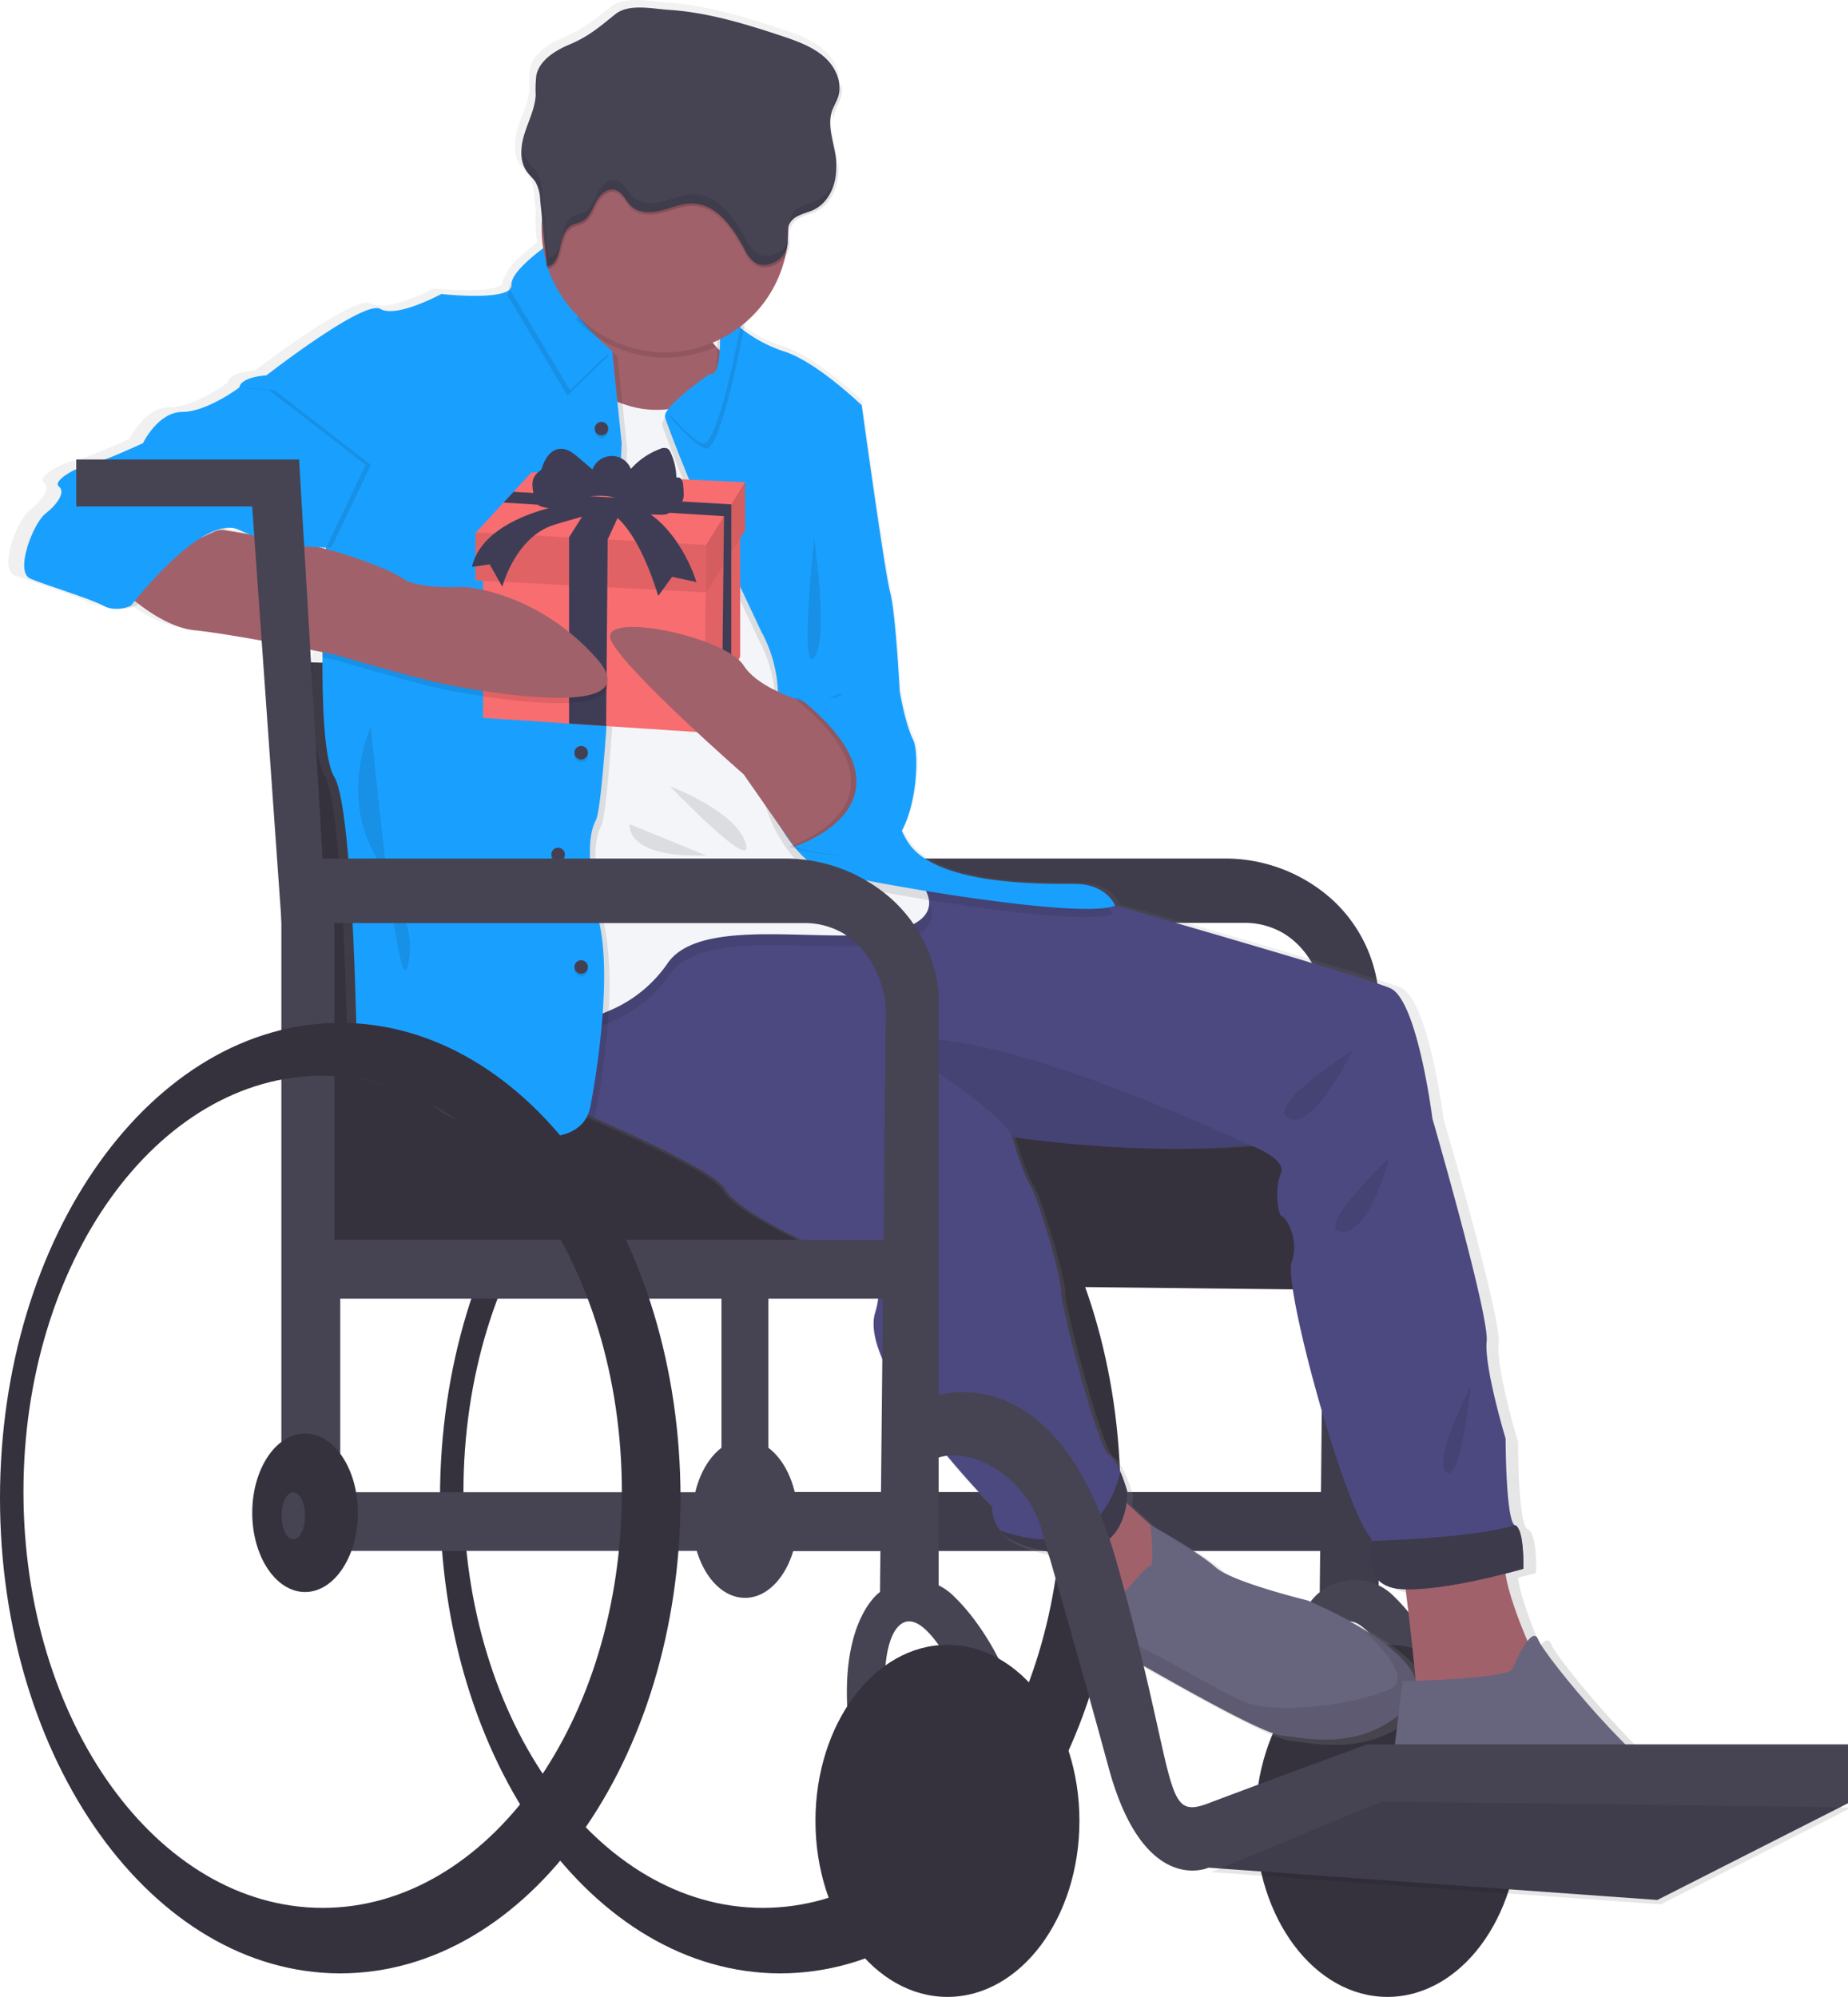 <?xml version="1.0" encoding="UTF-8" standalone="no"?>
<!-- Created with Inkscape (http://www.inkscape.org/) -->

<svg
   xmlns:dc="http://purl.org/dc/elements/1.1/"
   xmlns:cc="http://creativecommons.org/ns#"
   xmlns:rdf="http://www.w3.org/1999/02/22-rdf-syntax-ns#"
   xmlns:svg="http://www.w3.org/2000/svg"
   xmlns="http://www.w3.org/2000/svg"
   xmlns:xlink="http://www.w3.org/1999/xlink"
   xmlns:sodipodi="http://sodipodi.sourceforge.net/DTD/sodipodi-0.dtd"
   xmlns:inkscape="http://www.inkscape.org/namespaces/inkscape"
   width="116.282mm"
   height="125.625mm"
   viewBox="0 0 116.282 125.625"
   version="1.1"
   id="svg1846"
   inkscape:version="0.92.3 (2405546, 2018-03-11)"
   sodipodi:docname="favicon.svg">
  <defs
     id="defs1840">
    <linearGradient
       id="bd728978-41b2-43c0-bd97-469b38b81c56"
       x1="-861.71"
       y1="737.12"
       x2="-861.71"
       y2="290.85"
       gradientTransform="matrix(0.265,0,0,0.265,136.739,-60.501)"
       xlink:href="#a5379cfd-588e-41af-a564-cd72c8f0ee48" />
    <linearGradient
       id="a5379cfd-588e-41af-a564-cd72c8f0ee48"
       x1="729.01"
       y1="758.4"
       x2="729.01"
       y2="122.4"
       gradientUnits="userSpaceOnUse">
      <stop
         offset="0"
         stop-color="gray"
         stop-opacity="0.25"
         id="stop1278" />
      <stop
         offset="0.54"
         stop-color="gray"
         stop-opacity="0.12"
         id="stop1280" />
      <stop
         offset="1"
         stop-color="gray"
         stop-opacity="0.1"
         id="stop1282" />
    </linearGradient>
  </defs>
  <sodipodi:namedview
     id="base"
     pagecolor="#ffffff"
     bordercolor="#666666"
     borderopacity="1.0"
     inkscape:pageopacity="0.0"
     inkscape:pageshadow="2"
     inkscape:zoom="0.35"
     inkscape:cx="489.56716"
     inkscape:cy="-25.455183"
     inkscape:document-units="mm"
     inkscape:current-layer="layer1"
     showgrid="false"
     inkscape:window-width="1366"
     inkscape:window-height="705"
     inkscape:window-x="-8"
     inkscape:window-y="-8"
     inkscape:window-maximized="1" />
  <g
     inkscape:label="Layer 1"
     inkscape:groupmode="layer"
     id="layer1"
     transform="translate(146.54,-16.473)">
    <path
       inkscape:connector-curvature="0"
       style="fill:#35323e;stroke-width:0.265"
       d="m -118.854,110.719 c 0,16.515 9.586,29.898 21.41,29.898 11.824,0 21.41,-13.388 21.41,-29.898 0,-16.51 -9.586,-29.898 -21.41,-29.898 -11.824,0 -21.41,13.385 -21.41,29.898 z m 1.476,-0.4 c 0,-14.457 8.43,-26.178 18.825,-26.178 10.395,0 18.841,11.726 18.841,26.178 0,14.452 -8.43,26.178 -18.828,26.178 -10.398,0 -18.838,-11.721 -18.838,-26.178 z"
       id="path1484" />
    <path
       inkscape:connector-curvature="0"
       style="fill:#464353;stroke-width:0.265"
       d="m -100.029,45.38 1.476,25.104 h 29.014 a 10.054,10.054 0 0 1 6.821,2.58 9.091,9.091 0 0 1 2.926,5.911 v 37.653 h -3.704 l 0.026,-2.585 h -36.573 v -3.704 h 36.624 l 0.302,-30.21 a 4.905,4.905 0 0 0 -0.116,-1.13 c -0.228,-0.995 -0.865,-2.81 -2.572,-3.829 a 4.794,4.794 0 0 0 -2.461,-0.64 h -32.877 l -1.852,-26.21 h -11.06 v -2.94 z"
       id="path1486" />
    <path
       inkscape:connector-curvature="0"
       style="opacity:0.1;stroke-width:0.265"
       d="m -100.029,45.38 1.476,25.104 h 29.014 a 10.054,10.054 0 0 1 6.821,2.58 9.091,9.091 0 0 1 2.926,5.911 v 37.653 h -3.704 l 0.026,-2.585 h -36.573 v -3.704 h 36.624 l 0.302,-30.21 a 4.905,4.905 0 0 0 -0.116,-1.13 c -0.228,-0.995 -0.865,-2.81 -2.572,-3.829 a 4.794,4.794 0 0 0 -2.461,-0.64 h -32.877 l -1.852,-26.21 h -11.06 v -2.94 z"
       id="path1488" />
    <polygon
       transform="matrix(0.265,0,0,0.265,-180.65,-38.295)"
       style="fill:#35323e"
       points="301.23,367.17 195.89,363.69 201.47,510.18 454,512.97 447.72,453.68 310.29,476.7 "
       id="polygon1490" />
    <rect
       style="fill:#464353;stroke-width:0.265"
       x="-126.239"
       y="110.348"
       width="36.915"
       height="3.691"
       id="rect1492" />
    <path
       inkscape:connector-curvature="0"
       style="fill:#464353;stroke-width:0.265"
       d="M -101.143,107.552 V 96.704 h 2.953 v 10.848 c 1.093,0.818 1.852,2.506 1.852,4.461 0,2.752 -1.49,4.982 -3.323,4.982 -1.834,0 -3.323,-2.23 -3.323,-4.982 0.003,-1.955 0.757,-3.643 1.841,-4.461 z"
       id="path1494" />
    <path
       inkscape:connector-curvature="0"
       style="fill:#464353;stroke-width:0.265"
       d="m -86.631,116.788 a 3.471,3.471 0 0 0 -4.538,-0.161 v 0 c 0,0 -4.429,2.953 -0.37,15.505 0,0 2.955,1.852 1.476,-4.061 -1.479,-5.913 -0.738,-9.599 0.738,-9.599 1.476,0 3.323,4.061 3.323,4.061 l 2.585,-1.106 c 0,0 -1.167,-2.723 -3.215,-4.638 z"
       id="path1496" />
    <path
       inkscape:connector-curvature="0"
       style="fill:#464353;stroke-width:0.265"
       d="m -58.945,116.788 a 3.471,3.471 0 0 0 -4.538,-0.161 v 0 c 0,0 -4.429,2.953 -0.37,15.505 0,0 2.955,1.852 1.479,-4.061 -1.476,-5.913 -0.741,-9.599 0.738,-9.599 1.479,0 3.321,4.061 3.321,4.061 l 2.585,-1.106 c 0,0 -1.167,-2.723 -3.215,-4.638 z"
       id="path1498" />
    <ellipse
       style="fill:#35323e;stroke-width:0.265"
       cx="-59.238"
       cy="131.023"
       rx="8.305"
       ry="11.075"
       id="ellipse1500" />
    <ellipse
       style="fill:#35323e;stroke-width:0.265"
       cx="-86.924"
       cy="131.023"
       rx="8.305"
       ry="11.075"
       id="ellipse1502" />
    <path
       inkscape:connector-curvature="0"
       style="fill:url(#bd728978-41b2-43c0-bd97-469b38b81c56);stroke-width:0.265"
       d="m -37.378,130.264 c -0.855,-0.87 -2.156,-1.516 -2.942,-1.516 -1.654,0 -8.173,-7.736 -8.607,-8.832 -0.159,-0.4 -0.423,-0.265 -0.693,0.087 -0.529,-1.251 -1.222,-3.014 -1.408,-4.273 0.699,-0.177 1.146,-0.307 1.146,-0.307 0,0 0.085,-2.492 -0.529,-2.752 h -0.016 c -0.593,-0.349 -0.593,-5.49 -0.593,-5.49 0,0 -1.389,-4.543 -1.214,-6.183 0.175,-1.64 -3.469,-14.126 -3.469,-14.126 0,0 -0.955,-7.506 -2.693,-8.266 -1.468,-0.643 -13.838,-4.172 -17.658,-5.257 -0.082,-0.185 -0.675,-1.349 -2.596,-1.349 -2.088,0 -8.345,0.087 -10.43,-2.32 a 4.823,4.823 0 0 1 -0.643,-1.042 c 1.032,-1.897 1.098,-5.027 0.728,-5.749 -0.529,-1.032 -0.868,-3.096 -0.868,-3.096 0,0 -0.265,-4.985 -0.614,-6.276 -0.349,-1.291 -1.82,-11.864 -1.82,-11.864 0,0 -2.955,-2.818 -5.043,-3.426 a 8.731,8.731 0 0 1 -2.527,-1.323 c 0.032,-0.172 0.064,-0.328 0.087,-0.46 a 7.813,7.813 0 0 0 2.646,-4.429 1.246,1.246 0 0 0 0.085,-0.294 2.982,2.982 0 0 0 0.021,-0.407 c 0.026,-0.249 0.042,-0.5 0.045,-0.754 v -0.077 c 0,-0.029 0,-0.058 0,-0.087 a 1.008,1.008 0 0 1 0.146,-0.344 c 0.304,-0.437 0.931,-0.529 1.431,-0.746 a 2.172,2.172 0 0 0 0.22,-0.116 l 0.064,-0.042 c 0.048,-0.029 0.093,-0.058 0.135,-0.09 l 0.074,-0.061 0.108,-0.093 0.071,-0.071 c 0.032,-0.032 0.064,-0.064 0.093,-0.098 l 0.069,-0.082 c 0.026,-0.034 0.053,-0.066 0.077,-0.101 l 0.064,-0.093 a 1.058,1.058 0 0 0 0.064,-0.101 c 0.021,-0.034 0.042,-0.069 0.061,-0.106 0.019,-0.037 0.034,-0.066 0.05,-0.098 0.016,-0.032 0.04,-0.079 0.056,-0.119 a 0.913,0.913 0 0 0 0.037,-0.09 c 0.019,-0.045 0.037,-0.09 0.053,-0.135 l 0.024,-0.071 c 0.016,-0.053 0.034,-0.106 0.05,-0.161 0,0 0,0 0,-0.016 a 4.135,4.135 0 0 0 0.122,-1.373 v 0 c 0,-0.116 -0.021,-0.23 -0.04,-0.344 -0.13,-0.794 -0.415,-1.611 -0.32,-2.394 v 0 c 0,-0.069 0.021,-0.138 0.034,-0.206 0,0 0,-0.016 0,-0.024 a 2.101,2.101 0 0 1 0.058,-0.212 c 0.108,-0.315 0.294,-0.603 0.394,-0.918 v 0 a 1.818,1.818 0 0 0 0.05,-0.198 v -0.053 c 0,-0.056 0.016,-0.111 0.019,-0.167 0,-0.013 0,-0.026 0,-0.04 a 2.008,2.008 0 0 0 -0.029,-0.434 v 0 a 2.839,2.839 0 0 0 -0.945,-1.587 c -0.717,-0.63 -1.656,-0.976 -2.58,-1.281 -2.381,-0.794 -4.86,-1.545 -7.382,-1.707 -1.106,-0.071 -2.553,-0.413 -3.44,0.265 -1.035,0.794 -1.68,1.389 -2.966,1.929 -0.929,0.389 -1.897,0.987 -2.117,1.926 a 7.408,7.408 0 0 0 -0.045,1.259 c -0.042,0.847 -0.45,1.635 -0.712,2.445 a 3.704,3.704 0 0 0 -0.196,1.476 c 0,0 0,0.016 0,0.024 0,0.058 0.016,0.116 0.026,0.172 0,0 0,0.021 0,0.029 a 1.974,1.974 0 0 0 0.114,0.368 c 0,0.016 0.013,0.029 0.018,0.045 0.005,0.016 0.042,0.087 0.066,0.13 l 0.024,0.045 c 0.034,0.056 0.069,0.108 0.108,0.161 0.161,0.214 0.378,0.394 0.529,0.619 a 2.535,2.535 0 0 1 0.302,1.14 c 0.042,0.402 0.082,0.807 0.124,1.209 0,0.032 0,0.061 0,0.09 -0.013,0.177 -0.021,0.357 -0.021,0.529 a 8.02,8.02 0 0 0 0.101,1.244 c -0.881,0.664 -1.789,1.46 -1.976,2.043 a 0.987,0.987 0 0 0 -0.209,0.582 v 0 c -0.828,0.648 -4.347,0.265 -4.347,0.265 0,0 -2.868,1.548 -3.911,0.945 -1.042,-0.603 -7.303,4.212 -7.303,4.212 0,0 -1.651,0.087 -1.738,0.775 0,0 -2.085,1.548 -3.651,1.548 -1.566,0 -2.521,1.976 -2.521,1.976 0,0 -2.606,1.204 -3.477,1.376 -0.87,0.172 -2.347,1.032 -1.91,1.376 0.437,0.344 -0.087,1.117 -0.87,1.72 -0.783,0.603 -2,3.704 -0.955,4.125 1.045,0.421 3.911,1.291 4.694,1.72 a 1.696,1.696 0 0 0 0.974,0.183 2.49,2.49 0 0 0 1.111,-0.183 l 0.122,-0.151 c 1.021,0.775 2.352,1.572 3.633,1.699 2.016,0.201 6.35,1.027 8.186,1.384 0,0.114 0,0.228 0,0.341 -0.016,3.212 0.135,6.54 0.754,7.559 1.304,2.151 1.476,19 1.476,19 0,0 4.085,0.603 5.477,1.892 1.323,1.217 7.985,3.44 9.3,0.553 l 0.418,0.18 c 3.387,1.468 7.882,3.559 8.398,4.498 0.833,1.548 6.832,4.128 6.832,4.128 0,0 3.913,0.085 2.781,3.704 -1.132,3.619 7.509,12.282 7.509,12.282 a 2.381,2.381 0 0 0 0.497,1.516 2.474,2.474 0 0 0 0.37,0.376 c 0.347,0.265 1.426,0.749 2.678,0.963 0.32,0.72 0.574,1.344 0.529,1.445 -0.045,0.101 0.376,0.474 0.929,0.96 v 0 a 19.648,19.648 0 0 0 1.495,2.728 v 0 a 2.254,2.254 0 0 0 0.775,0.781 c 0.847,0.344 9.668,5.588 11.322,5.76 1.537,0.161 4.659,0.915 7.469,-1.273 l -0.452,3.667 -0.151,1.217 c 0,0 4.434,1.804 6.26,1.804 1.826,0 7.996,2.924 7.996,2.924 0,0 4.085,0.86 6.781,-0.945 1.41,-0.945 1.011,-2.172 0.069,-3.117 z M -65.424,90.396 c -0.437,0.945 -0.153,2.664 0.053,2.664 0.206,0 1.164,1.376 0.643,2.924 -0.521,1.548 3.389,15.645 5.128,17.537 0,0 0,0.048 -0.032,0.13 -0.127,0.574 -0.492,2.91 1.945,3.051 h 0.278 c 0.185,1.471 0.463,3.786 0.632,5.707 -0.392,-1.14 -1.902,-2.297 -3.41,-3.207 a 30.104,30.104 0 0 0 -3.498,-1.783 c 0,0 -4.868,-1.159 -5.911,-2.117 -1.042,-0.958 -4.151,-2.675 -4.151,-2.675 v 0 c -0.489,-0.442 -1.04,-0.939 -1.558,-1.416 0.029,-0.201 0.048,-0.413 0.058,-0.638 a 10.192,10.192 0 0 0 -0.46,-1.323 c -0.204,-0.463 -0.466,-0.913 -0.757,-1.095 -0.693,-0.429 -3.043,-9.284 -3.043,-10.319 0,-1.035 -1.476,-5.932 -1.998,-6.792 -0.521,-0.86 -1.13,-3.016 -1.13,-3.016 0,0 7.908,1.212 15.298,0.529 -0.013,0.032 2.334,0.892 1.913,1.839 z m -61.209,-39.719 v 0.101 l -0.46,-0.114 c 0.286,0.013 0.46,0.013 0.46,0.013 z m 25.093,-13.121 c 0,0.156 0,0.318 0,0.479 l -0.09,-0.093 c -0.074,-0.082 -0.143,-0.167 -0.214,-0.251 0.103,-0.032 0.204,-0.087 0.304,-0.135 z m 8.506,18.095 c -0.087,-0.505 -0.135,-0.794 -0.135,-0.794 l 0.032,-0.484 z m -40.217,-6.104 a 2.529,2.529 0 0 1 0.566,-0.122 1.402,1.402 0 0 1 0.484,0.132 c 0.204,0.095 0.415,0.185 0.63,0.265 l -1.516,-0.265 a 0.841,0.841 0 0 0 -0.161,-0.008 z"
       id="path1504" />
    <path
       inkscape:connector-curvature="0"
       style="fill:#a1616a;stroke-width:0.265"
       d="m -81.783,111.634 c 0,0 1.746,3.614 1.662,3.871 -0.085,0.257 3.752,3.326 3.752,3.326 l 4.18,-2.985 -0.426,-2.048 c 0,0 -4.691,-4.233 -5.027,-4.718 -0.336,-0.484 -4.141,2.553 -4.141,2.553 z"
       id="path1506" />
    <path
       inkscape:connector-curvature="0"
       style="fill:#67647e;stroke-width:0.265"
       d="m -57.942,123.866 c -2.91,2.815 -6.313,1.961 -7.938,1.791 -1.625,-0.169 -10.279,-5.376 -11.113,-5.718 a 2.201,2.201 0 0 1 -0.759,-0.773 v 0 a 19.952,19.952 0 0 1 -1.466,-2.709 c 0.058,0.016 2.897,0.826 3.614,0 0,0 1.193,-1.466 1.45,-1.466 0.257,0 0.019,-2.569 0.019,-2.569 0,0 3.053,1.717 4.077,2.646 1.024,0.929 5.8,2.09 5.8,2.09 a 29.453,29.453 0 0 1 3.44,1.77 c 2.273,1.389 4.527,3.336 2.876,4.937 z"
       id="path1508" />
    <path
       inkscape:connector-curvature="0"
       style="opacity:0.1;stroke-width:0.265"
       d="m -57.942,123.866 c -2.91,2.815 -6.313,1.961 -7.938,1.791 -1.625,-0.169 -10.279,-5.376 -11.113,-5.718 a 2.201,2.201 0 0 1 -0.759,-0.773 c 1.011,-0.603 7.604,3.59 9.451,4.358 1.847,0.767 6.514,0.341 9.16,-0.767 1.323,-0.553 -0.019,-2.254 -1.685,-3.821 2.281,1.381 4.535,3.328 2.884,4.929 z"
       id="path1510" />
    <path
       inkscape:connector-curvature="0"
       style="fill:#a1616a;stroke-width:0.265"
       d="m -58.281,114.992 c 0,0 1.217,9.128 0.908,10.319 -0.31,1.191 7.625,-4.096 7.625,-4.096 0,0 -2.775,-5.72 -1.963,-7.035 0.812,-1.315 -6.57,0.812 -6.57,0.812 z"
       id="path1512" />
    <path
       inkscape:connector-curvature="0"
       style="fill:#4c4981;stroke-width:0.265"
       d="m -50.69,115.164 c 0,0 -4.948,1.45 -7.673,1.278 -2.381,-0.148 -2.035,-2.455 -1.908,-3.027 0.019,-0.082 0.032,-0.13 0.032,-0.13 -1.707,-1.876 -5.556,-15.875 -5.027,-17.404 0.529,-1.529 -0.426,-2.91 -0.63,-2.91 -0.204,0 -0.479,-1.707 -0.053,-2.646 0.426,-0.939 -1.876,-1.791 -1.876,-1.791 -7.252,0.683 -15.015,-0.529 -15.015,-0.529 0,0 0.595,2.143 1.109,2.995 0.513,0.852 1.963,5.718 1.963,6.742 0,1.024 2.302,9.811 2.985,10.237 0.286,0.18 0.542,0.627 0.743,1.085 a 10.356,10.356 0 0 1 0.452,1.304 c -0.265,5.715 -6.742,3.498 -7.673,2.731 a 2.339,2.339 0 0 1 -0.852,-1.879 c 0,0 -8.467,-8.596 -7.358,-12.176 1.109,-3.58 -2.731,-3.667 -2.731,-3.667 0,0 -5.884,-2.566 -6.705,-4.101 -0.505,-0.945 -4.921,-3.019 -8.244,-4.477 -2.082,-0.913 -3.736,-1.587 -3.736,-1.587 l 1.384,-4.953 1.098,-3.913 2.053,-0.773 6.556,-2.458 11.787,-1.622 1.079,0.14 11.449,1.482 c 0,0 16.722,4.776 18.428,5.53 1.707,0.754 2.646,8.202 2.646,8.202 0,0 3.582,12.372 3.413,13.999 -0.169,1.627 1.193,6.136 1.193,6.136 0,0 0,5.104 0.579,5.45 h 0.019 c 0.593,0.259 0.511,2.733 0.511,2.733 z"
       id="path1514" />
    <path
       inkscape:connector-curvature="0"
       style="opacity:0.1;stroke-width:0.265"
       d="m -67.837,88.544 c -7.252,0.683 -15.015,-0.529 -15.015,-0.529 -0.513,-1.611 -7.673,-6.048 -7.673,-6.048 5.871,-1.445 22.688,6.578 22.688,6.578 z"
       id="path1516" />
    <path
       inkscape:connector-curvature="0"
       style="fill:#444053;stroke-width:0.265"
       d="m -75.6,110.385 c -0.265,5.715 -6.742,3.498 -7.673,2.731 a 2.394,2.394 0 0 1 -0.362,-0.373 c 2.267,0.836 6.284,1.479 7.591,-3.662 a 10.356,10.356 0 0 1 0.445,1.304 z"
       id="path1518" />
    <path
       inkscape:connector-curvature="0"
       style="fill:#444053;stroke-width:0.265"
       d="m -50.69,115.164 c 0,0 -4.948,1.45 -7.673,1.278 -2.381,-0.148 -2.035,-2.455 -1.908,-3.027 2.506,-0.079 6.818,-0.315 9.057,-0.992 h 0.019 c 0.587,0.267 0.505,2.741 0.505,2.741 z"
       id="path1520" />
    <path
       inkscape:connector-curvature="0"
       style="opacity:0.1;stroke-width:0.265"
       d="m -75.6,110.385 c -0.265,5.715 -6.742,3.498 -7.673,2.731 a 2.394,2.394 0 0 1 -0.362,-0.373 c 2.267,0.836 6.284,1.479 7.591,-3.662 a 10.356,10.356 0 0 1 0.445,1.304 z"
       id="path1522" />
    <path
       inkscape:connector-curvature="0"
       style="opacity:0.1;stroke-width:0.265"
       d="m -50.69,115.164 c 0,0 -4.948,1.45 -7.673,1.278 -2.381,-0.148 -2.035,-2.455 -1.908,-3.027 2.506,-0.079 6.818,-0.315 9.057,-0.992 h 0.019 c 0.587,0.267 0.505,2.741 0.505,2.741 z"
       id="path1524" />
    <path
       inkscape:connector-curvature="0"
       style="fill:#67647e;stroke-width:0.265"
       d="m -38.49,132.994 c -2.646,1.791 -6.654,0.939 -6.654,0.939 0,0 -6.056,-2.91 -7.848,-2.91 -1.791,0 -6.144,-1.791 -6.144,-1.791 l 0.146,-1.206 0.709,-5.781 c 0,0 6.646,-0.169 6.911,-0.767 0,0 1.196,-2.94 1.622,-1.852 0.426,1.087 6.826,8.766 8.446,8.766 0.773,0 2.051,0.64 2.889,1.503 0.918,0.945 1.299,2.164 -0.077,3.101 z"
       id="path1526" />
    <path
       inkscape:connector-curvature="0"
       style="opacity:0.1;stroke-width:0.265"
       d="m -61.44,82.572 c 0,0 -5.556,3.498 -4.008,4.265 1.548,0.767 4.008,-4.265 4.008,-4.265 z"
       id="path1528" />
    <path
       inkscape:connector-curvature="0"
       style="opacity:0.1;stroke-width:0.265"
       d="m -59.135,89.311 c 0,0 -4.778,4.538 -2.987,4.657 1.791,0.119 2.987,-4.657 2.987,-4.657 z"
       id="path1530" />
    <path
       inkscape:connector-curvature="0"
       style="opacity:0.1;stroke-width:0.265"
       d="m -54.015,103.731 c 0,0 -2.413,4.572 -1.513,5.35 0.9,0.778 1.513,-5.35 1.513,-5.35 z"
       id="path1532" />
    <path
       inkscape:connector-curvature="0"
       style="opacity:0.1;stroke-width:0.265"
       d="m -80.72,108.337 c 0.852,0.855 -8.107,-2.815 -6.059,-2.987 2.048,-0.172 6.059,2.987 6.059,2.987 z"
       id="path1534" />
    <path
       inkscape:connector-curvature="0"
       style="fill:#a1616a;stroke-width:0.265"
       d="m -98.637,44.351 -0.283,-0.042 c -1.058,-0.164 -4.908,-0.767 -8.358,-1.516 -0.841,-0.183 -1.656,-0.373 -2.405,-0.569 -2.646,-0.693 -4.416,-1.442 -3.286,-2.053 1.498,-0.812 2.286,-2.289 2.701,-3.559 q 0.061,-0.188 0.111,-0.365 a 9.411,9.411 0 0 0 0.344,-1.963 c 0,0 9.641,-3.413 7.763,0 -0.921,1.675 -0.302,3.04 0.569,3.998 a 7.496,7.496 0 0 0 2.077,1.548 z"
       id="path1536" />
    <path
       inkscape:connector-curvature="0"
       style="opacity:0.1;stroke-width:0.265"
       d="m -108.959,41.705 c 0,0 3.44,2.474 6.969,0.426 3.53,-2.048 8.131,18.09 8.131,18.09 l 4.778,11.771 c 0,0 3.096,2.561 -0.757,3.67 -3.852,1.109 -12.396,-1.109 -14.565,2.133 -2.17,3.241 -6.265,3.754 -6.697,3.754 -0.431,0 -2.045,-12.2 -2.045,-12.2 l -0.434,-17.666 z"
       id="path1538" />
    <path
       inkscape:connector-curvature="0"
       style="fill:#f3f5f9;stroke-width:0.265"
       d="m -90.007,74.979 c -3.852,1.109 -12.398,-1.109 -14.552,2.133 a 8.35,8.35 0 0 1 -3.672,2.955 9.647,9.647 0 0 1 -3.027,0.794 c -0.056,0 -0.135,-0.225 -0.23,-0.611 -0.601,-2.469 -1.815,-11.589 -1.815,-11.589 l -0.421,-17.661 4.053,-8.782 0.553,-1.201 a 7.297,7.297 0 0 0 1.757,0.855 6.191,6.191 0 0 0 5.215,-0.426 c 1.035,-0.601 2.162,0.706 3.239,2.858 2.59,5.175 4.889,15.229 4.889,15.229 l 4.778,11.771 a 4.151,4.151 0 0 1 0.325,0.312 c 0.664,0.72 1.937,2.49 -1.093,3.363 z"
       id="path1540" />
    <path
       inkscape:connector-curvature="0"
       style="opacity:0.1;stroke-width:0.265"
       d="m -108.358,75.571 a 22.225,22.225 0 0 1 0.114,4.498 52.313,52.313 0 0 1 -0.794,6.35 2.117,2.117 0 0 1 -0.103,0.386 c -2.082,-0.913 -3.736,-1.587 -3.736,-1.587 l 1.376,-4.961 c -0.601,-2.469 -1.815,-11.589 -1.815,-11.589 l -0.421,-17.661 4.053,-8.782 c -2.646,-0.693 -4.416,-1.442 -3.286,-2.053 1.64,-0.892 2.432,-2.582 2.813,-3.924 a 14.317,14.317 0 0 0 2.424,2.609 l 0.053,0.045 0.307,2.977 0.095,0.915 0.196,1.9 c 0,0 -0.939,22.437 -1.622,23.717 -0.683,1.281 -0.341,3.754 0.265,6.654 0.026,0.164 0.056,0.331 0.082,0.505 z"
       id="path1542" />
    <path
       inkscape:connector-curvature="0"
       style="fill:#19a0ff;stroke-width:0.265"
       d="m -108.789,74.722 c 0.598,2.91 0.085,7.673 -0.598,11.348 -0.683,3.675 -7.938,1.281 -9.297,0 -1.36,-1.281 -5.376,-1.876 -5.376,-1.876 0,0 -0.169,-16.724 -1.45,-18.857 -0.609,-1.011 -0.754,-4.313 -0.738,-7.501 0,-2.865 0.153,-5.638 0.206,-6.58 0.013,-0.217 0.018,-0.336 0.018,-0.336 0,0 -5.556,-9.385 -5.458,-10.067 0.098,-0.683 1.707,-0.767 1.707,-0.767 0,0 6.141,-4.778 7.165,-4.18 1.024,0.598 3.839,-0.939 3.839,-0.939 0,0 3.569,0.405 4.305,-0.283 a 0.376,0.376 0 0 0 0.132,-0.315 c -0.085,-1.093 3.635,-3.424 3.752,-3.495 -3.135,2.82 1.934,7.165 2.508,7.641 l 0.053,0.045 0.598,5.792 c 0,0 -0.939,22.437 -1.622,23.717 -0.683,1.281 -0.341,3.754 0.257,6.654 z"
       id="path1544" />
    <circle
       style="fill:#444053;stroke-width:0.265"
       cx="-109.12"
       cy="50.349"
       r="0.426"
       id="circle1546" />
    <path
       inkscape:connector-curvature="0"
       style="opacity:0.1;stroke-width:0.265"
       d="m -108.244,38.855 -2.593,2.508 -3.799,-6.35 a 0.384,0.384 0 0 0 0.132,-0.315 c -0.085,-1.093 3.635,-3.424 3.749,-3.495 -3.135,2.831 1.939,7.176 2.511,7.652 z"
       id="path1548" />
    <circle
       style="opacity:0.1;stroke-width:0.265"
       cx="-109.972"
       cy="63.999"
       r="0.426"
       id="circle1550" />
    <circle
       style="fill:#444053;stroke-width:0.265"
       cx="-109.972"
       cy="63.827"
       r="0.426"
       id="circle1552" />
    <path
       inkscape:connector-curvature="0"
       style="fill:#19a0ff;stroke-width:0.265"
       d="m -108.075,38.514 -2.593,2.508 -3.802,-6.35 a 0.376,0.376 0 0 0 0.132,-0.315 c -0.085,-1.093 3.635,-3.424 3.752,-3.495 -3.133,2.828 1.937,7.176 2.511,7.652 z"
       id="path1554" />
    <path
       inkscape:connector-curvature="0"
       style="opacity:0.1;stroke-width:0.265"
       d="m -76.537,73.955 c -2.133,0.939 -16.126,-1.535 -18.172,-2.133 -2.045,-0.598 -5.027,-5.204 -3.585,-8.533 1.442,-3.328 -0.513,-6.58 -0.513,-6.58 0,0 -3.072,-6.567 -3.754,-7.848 -0.683,-1.281 -2.117,-5.006 -2.305,-5.63 a 0.529,0.529 0 0 1 0.122,-0.392 c 0.556,-0.844 2.693,-2.339 2.693,-2.339 0.603,0.217 0.677,-1.508 0.654,-2.775 -0.013,-0.709 -0.056,-1.275 -0.056,-1.275 0,0 0.283,0.288 0.746,0.68 0.169,0.143 0.362,0.299 0.574,0.46 a 8.893,8.893 0 0 0 2.693,1.482 c 2.048,0.603 4.948,3.4 4.948,3.4 l -0.855,13.105 c 0,0 1.963,12.322 4.011,14.711 2.048,2.389 8.202,2.302 10.237,2.302 2.035,0 2.561,1.365 2.561,1.365 z"
       id="path1556" />
    <path
       inkscape:connector-curvature="0"
       style="fill:#19a0ff;stroke-width:0.265"
       d="m -76.37,73.444 c -2.133,0.937 -16.124,-1.537 -18.172,-2.135 -2.048,-0.598 -5.027,-5.204 -3.582,-8.53 1.445,-3.326 -0.513,-6.57 -0.513,-6.57 0,0 -3.072,-6.57 -3.754,-7.85 -0.683,-1.281 -2.103,-5.006 -2.302,-5.63 a 0.492,0.492 0 0 1 0.122,-0.389 c 0.553,-0.847 2.693,-2.342 2.693,-2.342 0.603,0.22 0.677,-1.505 0.654,-2.773 -0.013,-0.712 -0.056,-1.278 -0.056,-1.278 0,0 0.283,0.288 0.743,0.683 0.169,0.14 0.362,0.299 0.577,0.46 a 8.816,8.816 0 0 0 2.688,1.468 c 2.048,0.606 4.948,3.403 4.948,3.403 l -0.852,13.102 c 0,0 1.963,12.322 4.008,14.711 2.045,2.389 8.202,2.305 10.239,2.305 2.037,0 2.559,1.365 2.559,1.365 z"
       id="path1558" />
    <path
       inkscape:connector-curvature="0"
       style="opacity:0.1;stroke-width:0.265"
       d="m -99.574,36.289 c 0,0 -0.082,0.452 -0.217,1.143 -0.458,2.342 -1.553,7.459 -2.344,7.26 -0.566,-0.143 -1.524,-1.146 -2.267,-2.011 0.556,-0.847 2.693,-2.342 2.693,-2.342 0.603,0.22 0.677,-1.505 0.654,-2.773 l 0.691,-0.595 z"
       id="path1560" />
    <path
       inkscape:connector-curvature="0"
       style="fill:#19a0ff;stroke-width:0.265"
       d="m -99.746,35.947 c 0,0 -0.079,0.452 -0.214,1.143 -0.46,2.342 -1.556,7.459 -2.344,7.26 -0.566,-0.143 -1.524,-1.146 -2.267,-2.011 0.553,-0.847 2.693,-2.342 2.693,-2.342 0.603,0.22 0.677,-1.505 0.654,-2.773 l 0.688,-0.595 z"
       id="path1562" />
    <polygon
       transform="matrix(0.265,0,0,0.265,-180.65,-38.295)"
       style="fill:#f86d70"
       points="263.84,378.45 243.41,377.1 243.41,337.97 263.84,338.55 272.98,338.81 296.08,339.46 304.46,329.83 304.46,362.55 295.81,380 295.54,380.55 272.64,379.04 "
       id="polygon1564" />
    <polygon
       transform="matrix(0.265,0,0,0.265,-180.65,-38.295)"
       style="opacity:0.1"
       points="295.81,380 296.3,347.28 296.4,340.68 300.55,336.09 300.55,336.08 302.36,334.08 304.46,331.76 304.46,362.55 302.35,366.81 300.18,371.18 "
       id="polygon1566" />
    <polygon
       transform="matrix(0.265,0,0,0.265,-180.65,-38.295)"
       style="fill:#f86d70"
       points="296.3,347.28 241.62,344.47 241.62,333.2 241.75,333.05 248.28,325.98 250.65,323.43 254.92,318.8 305.63,321.15 305.63,332.57 304.46,334.44 302.36,337.79 300.5,340.75 296.4,347.29 "
       id="polygon1568" />
    <polygon
       transform="matrix(0.265,0,0,0.265,-180.65,-38.295)"
       style="opacity:0.1"
       points="296.4,347.29 241.62,344.47 241.62,333.2 241.75,333.05 296.4,336.02 "
       id="polygon1570" />
    <polygon
       transform="matrix(0.265,0,0,0.265,-180.65,-38.295)"
       style="opacity:0.15"
       points="296.4,347.29 296.4,336.02 305.63,321.15 305.63,332.57 "
       id="polygon1572" />
    <polygon
       transform="matrix(0.265,0,0,0.265,-180.65,-38.295)"
       style="fill:#3f3d56"
       points="300.5,340.75 300.55,336.09 300.55,336.08 300.63,329.21 248.28,325.98 250.65,323.43 302.37,326.4 302.36,334.08 302.36,337.79 302.35,366.81 300.18,371.18 "
       id="polygon1574" />
    <polygon
       transform="matrix(0.265,0,0,0.265,-180.65,-38.295)"
       style="fill:#3f3d56"
       points="268.54,326.78 276.68,326.78 273.01,334.75 272.98,338.81 272.64,379.04 263.84,378.45 263.84,334.22 "
       id="polygon1576" />
    <path
       inkscape:connector-curvature="0"
       style="fill:#3f3d56;stroke-width:0.265"
       d="m -110.642,48.309 a 3.053,3.053 0 0 1 -1.736,0.061 0.685,0.685 0 0 1 -0.304,-0.14 0.77,0.77 0 0 1 -0.188,-0.373 2.889,2.889 0 0 1 -0.167,-0.894 0.984,0.984 0 0 1 0.37,-0.794 0.929,0.929 0 0 0 0.14,-0.106 0.569,0.569 0 0 0 0.111,-0.222 c 0.169,-0.505 0.497,-1.04 1.024,-1.122 0.527,-0.082 0.931,0.265 1.307,0.585 l 0.823,0.701 a 1.299,1.299 0 0 1 2.421,-0.034 4.588,4.588 0 0 1 1.831,-1.254 0.572,0.572 0 0 1 0.482,-0.021 0.587,0.587 0 0 1 0.193,0.265 3.969,3.969 0 0 1 0.355,1.561 0.265,0.265 0 0 1 0.318,0.111 0.701,0.701 0 0 1 0.106,0.344 4.498,4.498 0 0 1 0.034,0.566 0.844,0.844 0 0 1 -0.151,0.566 0.934,0.934 0 0 1 -0.714,0.222 0.288,0.288 0 0 1 -0.074,0.426 0.828,0.828 0 0 1 -0.482,0.095 c -0.64,0 -1.323,-0.026 -1.852,-0.381 -0.212,-0.14 -0.386,-0.328 -0.598,-0.466 -0.516,-0.344 -1.167,-0.36 -1.765,-0.331 -0.542,0.013 -0.982,0.463 -1.484,0.635 z"
       id="path1578" />
    <path
       inkscape:connector-curvature="0"
       style="fill:#3f3d56;stroke-width:0.265"
       d="m -110.761,48.169 c 0,0 -5.342,0.743 -6.085,3.969 l 1.117,-0.164 0.794,1.408 c 0,0 0.828,-3.149 3.27,-3.895 2.442,-0.746 3.313,-0.868 3.313,-0.868 0,0 1.699,0.413 3.231,5.342 l 0.87,-1.201 1.532,0.331 c 0,0 -1.119,-3.852 -4.141,-4.927 z"
       id="path1580" />
    <path
       inkscape:connector-curvature="0"
       style="fill:#a1616a;stroke-width:0.265"
       d="m -94.285,61.072 c 0,0 -4.268,-0.852 -5.461,-2.731 -1.193,-1.879 -9.319,-3.498 -8.329,-1.535 0.99,1.963 8.329,8.382 8.329,8.382 l 3.175,4.553 4.233,-1.077 1.789,-3.477 z"
       id="path1582" />
    <path
       inkscape:connector-curvature="0"
       style="opacity:0.1;stroke-width:0.265"
       d="m -104.379,65.941 c 0,0 4.133,1.535 4.762,3.582 0.63,2.048 -4.762,-3.582 -4.762,-3.582 z"
       id="path1584" />
    <path
       inkscape:connector-curvature="0"
       style="opacity:0.1;stroke-width:0.265"
       d="m -106.914,68.325 c 0,0 -0.376,2.133 4.805,1.961 z"
       id="path1586" />
    <path
       inkscape:connector-curvature="0"
       style="opacity:0.1;stroke-width:0.265"
       d="m -129.266,41.022 -1.876,-0.169 c 0,0 -2.048,1.535 -3.585,1.535 -1.537,0 -2.474,1.963 -2.474,1.963 0,0 -2.559,1.193 -3.413,1.365 -0.855,0.172 -2.302,1.024 -1.876,1.365 0.426,0.341 -0.085,1.109 -0.852,1.707 -0.767,0.598 -1.963,3.667 -0.939,4.093 1.024,0.426 3.839,1.281 4.606,1.707 0.767,0.426 1.707,0 1.707,0 0,0 4.519,-5.887 6.824,-4.776 2.305,1.111 5.461,1.109 5.461,1.109 l 2.477,-5.204 z"
       id="path1588" />
    <path
       inkscape:connector-curvature="0"
       style="fill:#19a0ff;stroke-width:0.265"
       d="m -90.007,69.094 a 2.281,2.281 0 0 1 -1.587,1.106 12.057,12.057 0 0 1 -4.966,-0.458 c 0,0 8.594,-2.731 0.318,-9.369 h 2.217 l 0.741,-0.28 -0.339,-1.767 -0.487,-15.938 1.791,-0.426 c 0,0 1.442,10.493 1.789,11.774 0.347,1.281 0.601,6.228 0.601,6.228 0,0 0.341,2.048 0.855,3.072 0.368,0.77 0.28,4.239 -0.931,6.059 z"
       id="path1590" />
    <path
       inkscape:connector-curvature="0"
       style="opacity:0.1;stroke-width:0.265"
       d="m -90.348,69.094 a 2.283,2.283 0 0 1 -1.587,1.106 12.065,12.065 0 0 1 -4.974,-0.458 c 0,0 8.594,-2.731 0.318,-9.369 h 2.22 l 0.738,-0.28 c 1.222,2.151 3.13,5.98 3.286,9.001 z"
       id="path1592" />
    <path
       inkscape:connector-curvature="0"
       style="fill:none;stroke-width:0.265"
       d="m -90.007,69.094 a 2.281,2.281 0 0 1 -1.587,1.106 12.057,12.057 0 0 1 -4.966,-0.458 c 0,0 8.594,-2.731 0.318,-9.369 h 2.217 l 0.741,-0.28 c 1.209,2.151 3.122,5.98 3.278,9.001 z"
       id="path1594" />
    <path
       inkscape:connector-curvature="0"
       style="fill:#19a0ff;stroke-width:0.265"
       d="m -90.007,69.094 a 2.281,2.281 0 0 1 -1.587,1.106 12.057,12.057 0 0 1 -4.966,-0.458 c 0,0 8.594,-2.731 0.318,-9.369 h 2.217 l 0.741,-0.28 c 1.209,2.151 3.122,5.98 3.278,9.001 z"
       id="path1596" />
    <path
       inkscape:connector-curvature="0"
       style="opacity:0.1;stroke-width:0.265"
       d="m -101.482,38.281 a 7.768,7.768 0 0 1 -8.787,-1.68 q 0.061,-0.188 0.111,-0.365 a 9.411,9.411 0 0 0 0.344,-1.963 c 0,0 9.641,-3.413 7.763,0 -0.921,1.685 -0.302,3.051 0.569,4.008 z"
       id="path1598" />
    <path
       inkscape:connector-curvature="0"
       style="fill:#a1616a;stroke-width:0.265"
       d="m -96.931,30.87 v 0.074 c 0,0.265 -0.016,0.503 -0.042,0.749 -0.026,0.246 -0.061,0.468 -0.106,0.699 a 7.768,7.768 0 0 1 -14.96,1.003 c -0.05,-0.151 -0.098,-0.302 -0.14,-0.455 a 7.734,7.734 0 0 1 -0.28,-2.069 c 0,-0.18 0,-0.357 0.021,-0.529 a 7.763,7.763 0 0 1 15.507,0.529 z"
       id="path1600" />
    <path
       inkscape:connector-curvature="0"
       style="opacity:0.1;stroke-width:0.265"
       d="m -96.931,30.944 a 3.479,3.479 0 0 0 -0.042,0.749 2.942,2.942 0 0 1 -0.021,0.405 1.164,1.164 0 0 1 -0.085,0.294 c -0.315,0.736 -1.339,1.212 -2.013,0.738 a 2.185,2.185 0 0 1 -0.606,-0.794 c -0.717,-1.323 -1.715,-2.865 -3.283,-2.892 -0.669,-0.013 -1.299,0.265 -1.947,0.434 -0.648,0.169 -1.413,0.185 -1.897,-0.265 -0.37,-0.339 -0.545,-0.918 -1.042,-1.037 -0.497,-0.119 -0.958,0.339 -1.185,0.794 -0.228,0.455 -0.41,0.971 -0.87,1.204 -0.206,0.101 -0.447,0.13 -0.648,0.238 -0.929,0.511 -0.503,2.291 -1.466,2.58 l -0.093,0.021 -0.048,-0.476 q -0.132,-1.302 -0.265,-2.603 a 7.763,7.763 0 0 1 15.507,0.529 z"
       id="path1602" />
    <path
       inkscape:connector-curvature="0"
       style="fill:#464353;stroke-width:0.265"
       d="m -110.724,19.281 c -0.91,0.386 -1.852,0.982 -2.066,1.913 a 7.554,7.554 0 0 0 -0.042,1.249 c -0.042,0.841 -0.445,1.622 -0.699,2.426 -0.254,0.804 -0.349,1.746 0.164,2.432 0.161,0.214 0.373,0.392 0.516,0.616 a 2.514,2.514 0 0 1 0.299,1.13 l 0.421,4.199 c 1.085,-0.201 0.601,-2.077 1.558,-2.601 0.201,-0.108 0.442,-0.14 0.648,-0.241 0.46,-0.23 0.64,-0.757 0.87,-1.204 0.23,-0.447 0.68,-0.905 1.185,-0.794 0.505,0.111 0.672,0.699 1.042,1.035 0.484,0.442 1.254,0.421 1.9,0.265 0.646,-0.156 1.275,-0.447 1.945,-0.437 1.569,0.026 2.566,1.561 3.283,2.892 a 2.217,2.217 0 0 0 0.606,0.794 c 0.762,0.529 1.966,-0.14 2.098,-1.035 0.071,-0.5 -0.085,-1.058 0.206,-1.484 0.291,-0.426 0.913,-0.529 1.402,-0.741 1.246,-0.574 1.632,-2.13 1.426,-3.44 -0.151,-0.939 -0.529,-1.91 -0.217,-2.815 0.106,-0.312 0.288,-0.598 0.386,-0.91 0.265,-0.878 -0.175,-1.852 -0.878,-2.471 -0.704,-0.619 -1.625,-0.968 -2.529,-1.273 -2.328,-0.778 -4.762,-1.532 -7.247,-1.693 -1.085,-0.069 -2.506,-0.407 -3.365,0.265 -1.005,0.804 -1.651,1.389 -2.913,1.924 z"
       id="path1604" />
    <circle
       style="opacity:0.1;stroke-width:0.265"
       cx="-108.694"
       cy="43.607"
       r="0.426"
       id="circle1606" />
    <circle
       style="fill:#444053;stroke-width:0.265"
       cx="-108.694"
       cy="43.438"
       r="0.426"
       id="circle1608" />
    <circle
       style="opacity:0.1;stroke-width:0.265"
       cx="-111.422"
       cy="70.396"
       r="0.426"
       id="circle1610" />
    <circle
       style="fill:#444053;stroke-width:0.265"
       cx="-111.422"
       cy="70.227"
       r="0.426"
       id="circle1612" />
    <circle
       style="opacity:0.1;stroke-width:0.265"
       cx="-109.972"
       cy="77.479"
       r="0.426"
       id="circle1614" />
    <circle
       style="fill:#444053;stroke-width:0.265"
       cx="-109.972"
       cy="77.307"
       r="0.426"
       id="circle1616" />
    <path
       inkscape:connector-curvature="0"
       style="opacity:0.1;stroke-width:0.265"
       d="m -95.309,50.359 c 0,0 0.939,6.371 0,7.482 -0.939,1.111 0,-7.482 0,-7.482 z"
       id="path1618" />
    <path
       inkscape:connector-curvature="0"
       style="opacity:0.1;stroke-width:0.265"
       d="m -123.207,62.181 c 0,0 -1.794,3.86 0,7.562 1.794,3.702 2.91,5.204 2.302,7.567 -0.609,2.363 -2.302,-15.129 -2.302,-15.129 z"
       id="path1620" />
    <path
       inkscape:connector-curvature="0"
       style="opacity:0.1;stroke-width:0.265"
       d="m -38.49,132.994 c -2.646,1.791 -6.654,0.939 -6.654,0.939 0,0 -6.056,-2.91 -7.848,-2.91 -1.791,0 -6.144,-1.791 -6.144,-1.791 l 0.146,-1.206 c 1.77,0.341 5.789,1.151 6.252,1.548 0.598,0.513 7.938,2.987 7.938,2.987 0,0 4.995,-0.624 6.387,-2.678 0.918,0.955 1.299,2.175 -0.077,3.111 z"
       id="path1622" />
    <g
       transform="matrix(0.265,0,0,0.265,-180.65,-38.295)"
       style="opacity:0.1"
       id="g1630">
      <path
         inkscape:connector-curvature="0"
         d="m 296.82,310.92 c 0,-0.35 0,-0.7 0,-1.06 0,0.41 0,0.81 0,1.21 a 0.77,0.77 0 0 0 0,-0.15 z"
         transform="translate(-40.5,-83.93)"
         id="path1624" />
      <path
         inkscape:connector-curvature="0"
         d="m 362.76,338.34 c -1.85,0.86 -4.18,1.16 -5.3,2.8 -1.12,1.64 -0.51,3.72 -0.78,5.61 -0.5,3.38 -5.05,5.93 -7.93,3.91 a 8.3,8.3 0 0 1 -2.29,-3 c -2.71,-5 -6.48,-10.83 -12.41,-10.93 -2.53,0 -4.91,1 -7.35,1.65 -2.44,0.65 -5.35,0.7 -7.18,-1 -1.4,-1.27 -2.06,-3.46 -3.94,-3.91 -1.88,-0.45 -3.61,1.27 -4.48,3 -0.87,1.73 -1.55,3.68 -3.29,4.55 -0.78,0.38 -1.69,0.5 -2.45,0.91 -3.61,2 -1.79,9.07 -5.89,9.83 l -1.59,-15.87 a 9.5,9.5 0 0 0 -1.13,-4.27 c -0.54,-0.85 -1.34,-1.52 -1.95,-2.33 a 7.17,7.17 0 0 1 -1.32,-3.41 8.27,8.27 0 0 0 1.32,6 c 0.61,0.81 1.41,1.48 1.95,2.33 a 9.5,9.5 0 0 1 1.13,4.27 l 1.59,15.87 c 4.1,-0.76 2.28,-7.85 5.89,-9.83 0.76,-0.41 1.67,-0.53 2.45,-0.91 1.74,-0.87 2.43,-2.86 3.29,-4.55 0.86,-1.69 2.57,-3.42 4.48,-3 1.91,0.42 2.54,2.64 3.94,3.91 1.83,1.67 4.74,1.59 7.18,1 2.44,-0.59 4.82,-1.69 7.35,-1.65 5.93,0.1 9.7,5.9 12.41,10.93 a 8.38,8.38 0 0 0 2.29,3 c 2.88,2 7.43,-0.53 7.93,-3.91 0.27,-1.89 -0.32,-4 0.78,-5.61 1.1,-1.61 3.45,-2 5.3,-2.8 4.31,-2 5.89,-7.07 5.53,-11.7 -0.29,3.77 -2.01,7.49 -5.53,9.11 z"
         transform="translate(-40.5,-83.93)"
         id="path1626" />
      <path
         inkscape:connector-curvature="0"
         d="m 368.79,311.27 c -0.37,1.18 -1.06,2.26 -1.46,3.44 A 10,10 0 0 0 367,319 a 8.1,8.1 0 0 1 0.37,-1.66 c 0.4,-1.18 1.09,-2.26 1.46,-3.44 a 7.27,7.27 0 0 0 0.19,-3.37 7.55,7.55 0 0 1 -0.23,0.74 z"
         transform="translate(-40.5,-83.93)"
         id="path1628" />
    </g>
    <path
       inkscape:connector-curvature="0"
       style="opacity:0.1;stroke-width:0.265"
       d="m -118.857,59.789 c -1.963,-0.429 -6.57,-1.789 -6.57,-1.789 l -0.823,-0.164 c 0,-2.865 0.153,-5.638 0.206,-6.58 h 0.018 c 0,0 3.926,1.278 4.863,1.961 0.937,0.683 3.839,0.513 3.839,0.513 0,0 4.522,0.265 8.276,4.437 3.754,4.172 -7.848,2.053 -9.811,1.622 z"
       id="path1632" />
    <path
       inkscape:connector-curvature="0"
       style="fill:#a1616a;stroke-width:0.265"
       d="m -138.034,52.174 a 1.138,1.138 0 0 0 -0.265,1.913 c 1.037,0.86 2.556,1.892 4.003,2.037 2.418,0.243 8.234,1.41 8.813,1.527 l 0.09,0.021 c 0.479,0.14 4.675,1.371 6.525,1.775 1.963,0.431 13.565,2.564 9.811,-1.617 -3.455,-3.85 -7.559,-4.371 -8.202,-4.432 a 1.434,1.434 0 0 0 -0.151,0 c -0.439,0.021 -2.91,0.106 -3.773,-0.529 a 8.102,8.102 0 0 0 -1.41,-0.701 26.988,26.988 0 0 0 -5.768,-1.664 l -4.003,-0.675 a 1.159,1.159 0 0 0 -0.675,0.085 z"
       id="path1634" />
    <path
       inkscape:connector-curvature="0"
       style="fill:#19a0ff;stroke-width:0.265"
       d="m -129.607,41.022 -1.876,-0.169 c 0,0 -2.048,1.535 -3.585,1.535 -1.537,0 -2.474,1.963 -2.474,1.963 0,0 -2.559,1.193 -3.413,1.365 -0.855,0.172 -2.302,1.024 -1.876,1.365 0.426,0.341 -0.085,1.109 -0.852,1.707 -0.767,0.598 -1.963,3.667 -0.939,4.093 1.024,0.426 3.839,1.281 4.606,1.707 0.767,0.426 1.707,0 1.707,0 0,0 4.519,-5.887 6.824,-4.776 2.305,1.111 5.472,1.109 5.472,1.109 l 2.477,-5.204 z"
       id="path1636" />
    <path
       inkscape:connector-curvature="0"
       style="fill:#464353;stroke-width:0.265"
       d="m -125.501,72.32 v 22.148 h 35.438 v 3.704 h -35.068 v 15.875 h -3.704 V 72.32 Z"
       id="path1638" />
    <path
       inkscape:connector-curvature="0"
       style="fill:#464353;stroke-width:0.265"
       d="m -141.743,45.38 h 14.023 l 1.476,25.104 h 29.02 a 10.054,10.054 0 0 1 6.821,2.58 9.091,9.091 0 0 1 2.926,5.911 v 37.653 h -3.691 l 0.365,-36.486 a 4.905,4.905 0 0 0 -0.116,-1.13 c -0.228,-0.995 -0.865,-2.81 -2.572,-3.829 a 4.794,4.794 0 0 0 -2.461,-0.64 h -32.869 l -1.852,-26.21 h -11.07 z"
       id="path1640" />
    <path
       inkscape:connector-curvature="0"
       style="fill:#35323e;stroke-width:0.265"
       d="m -146.54,110.719 c 0,16.515 9.586,29.898 21.41,29.898 11.824,0 21.41,-13.388 21.41,-29.898 0,-16.51 -9.586,-29.898 -21.41,-29.898 -11.824,0 -21.41,13.385 -21.41,29.898 z m 1.476,-0.4 c 0,-14.457 8.43,-26.178 18.825,-26.178 10.395,0 18.828,11.721 18.828,26.178 0,14.457 -8.43,26.178 -18.828,26.178 -10.398,0 -18.825,-11.721 -18.825,-26.178 z"
       id="path1642" />
    <ellipse
       style="fill:#35323e;stroke-width:0.265"
       cx="-127.345"
       cy="111.642"
       rx="3.323"
       ry="4.985"
       id="ellipse1644" />
    <ellipse
       style="fill:#464353;stroke-width:0.265"
       cx="-128.083"
       cy="111.827"
       rx="0.738"
       ry="1.476"
       id="ellipse1646" />
    <path
       inkscape:connector-curvature="0"
       style="fill:#464353;stroke-width:0.265"
       d="m -88.215,104.445 v 4.059 c 1.159,-0.722 2.432,-0.529 3.556,-0.042 a 6.705,6.705 0 0 1 3.686,4.339 c 0.894,3.096 2.646,9.186 4.202,14.912 2.215,8.107 6.276,6.255 6.276,6.255 l 28.239,2.032 11.999,-6.085 v -3.704 h -30.271 c 0,0 -7.014,2.585 -9.967,3.704 -2.953,1.119 -1.852,-1.109 -5.744,-15.036 -3.892,-13.928 -11.975,-10.433 -11.975,-10.433 z"
       id="path1648" />
    <polygon
       transform="matrix(0.265,0,0,0.265,-180.65,-38.295)"
       style="opacity:0.1"
       points="568.41,635.75 456.79,634.36 416.33,651.1 523.06,658.77 "
       id="polygon1650" />
  </g>
</svg>
